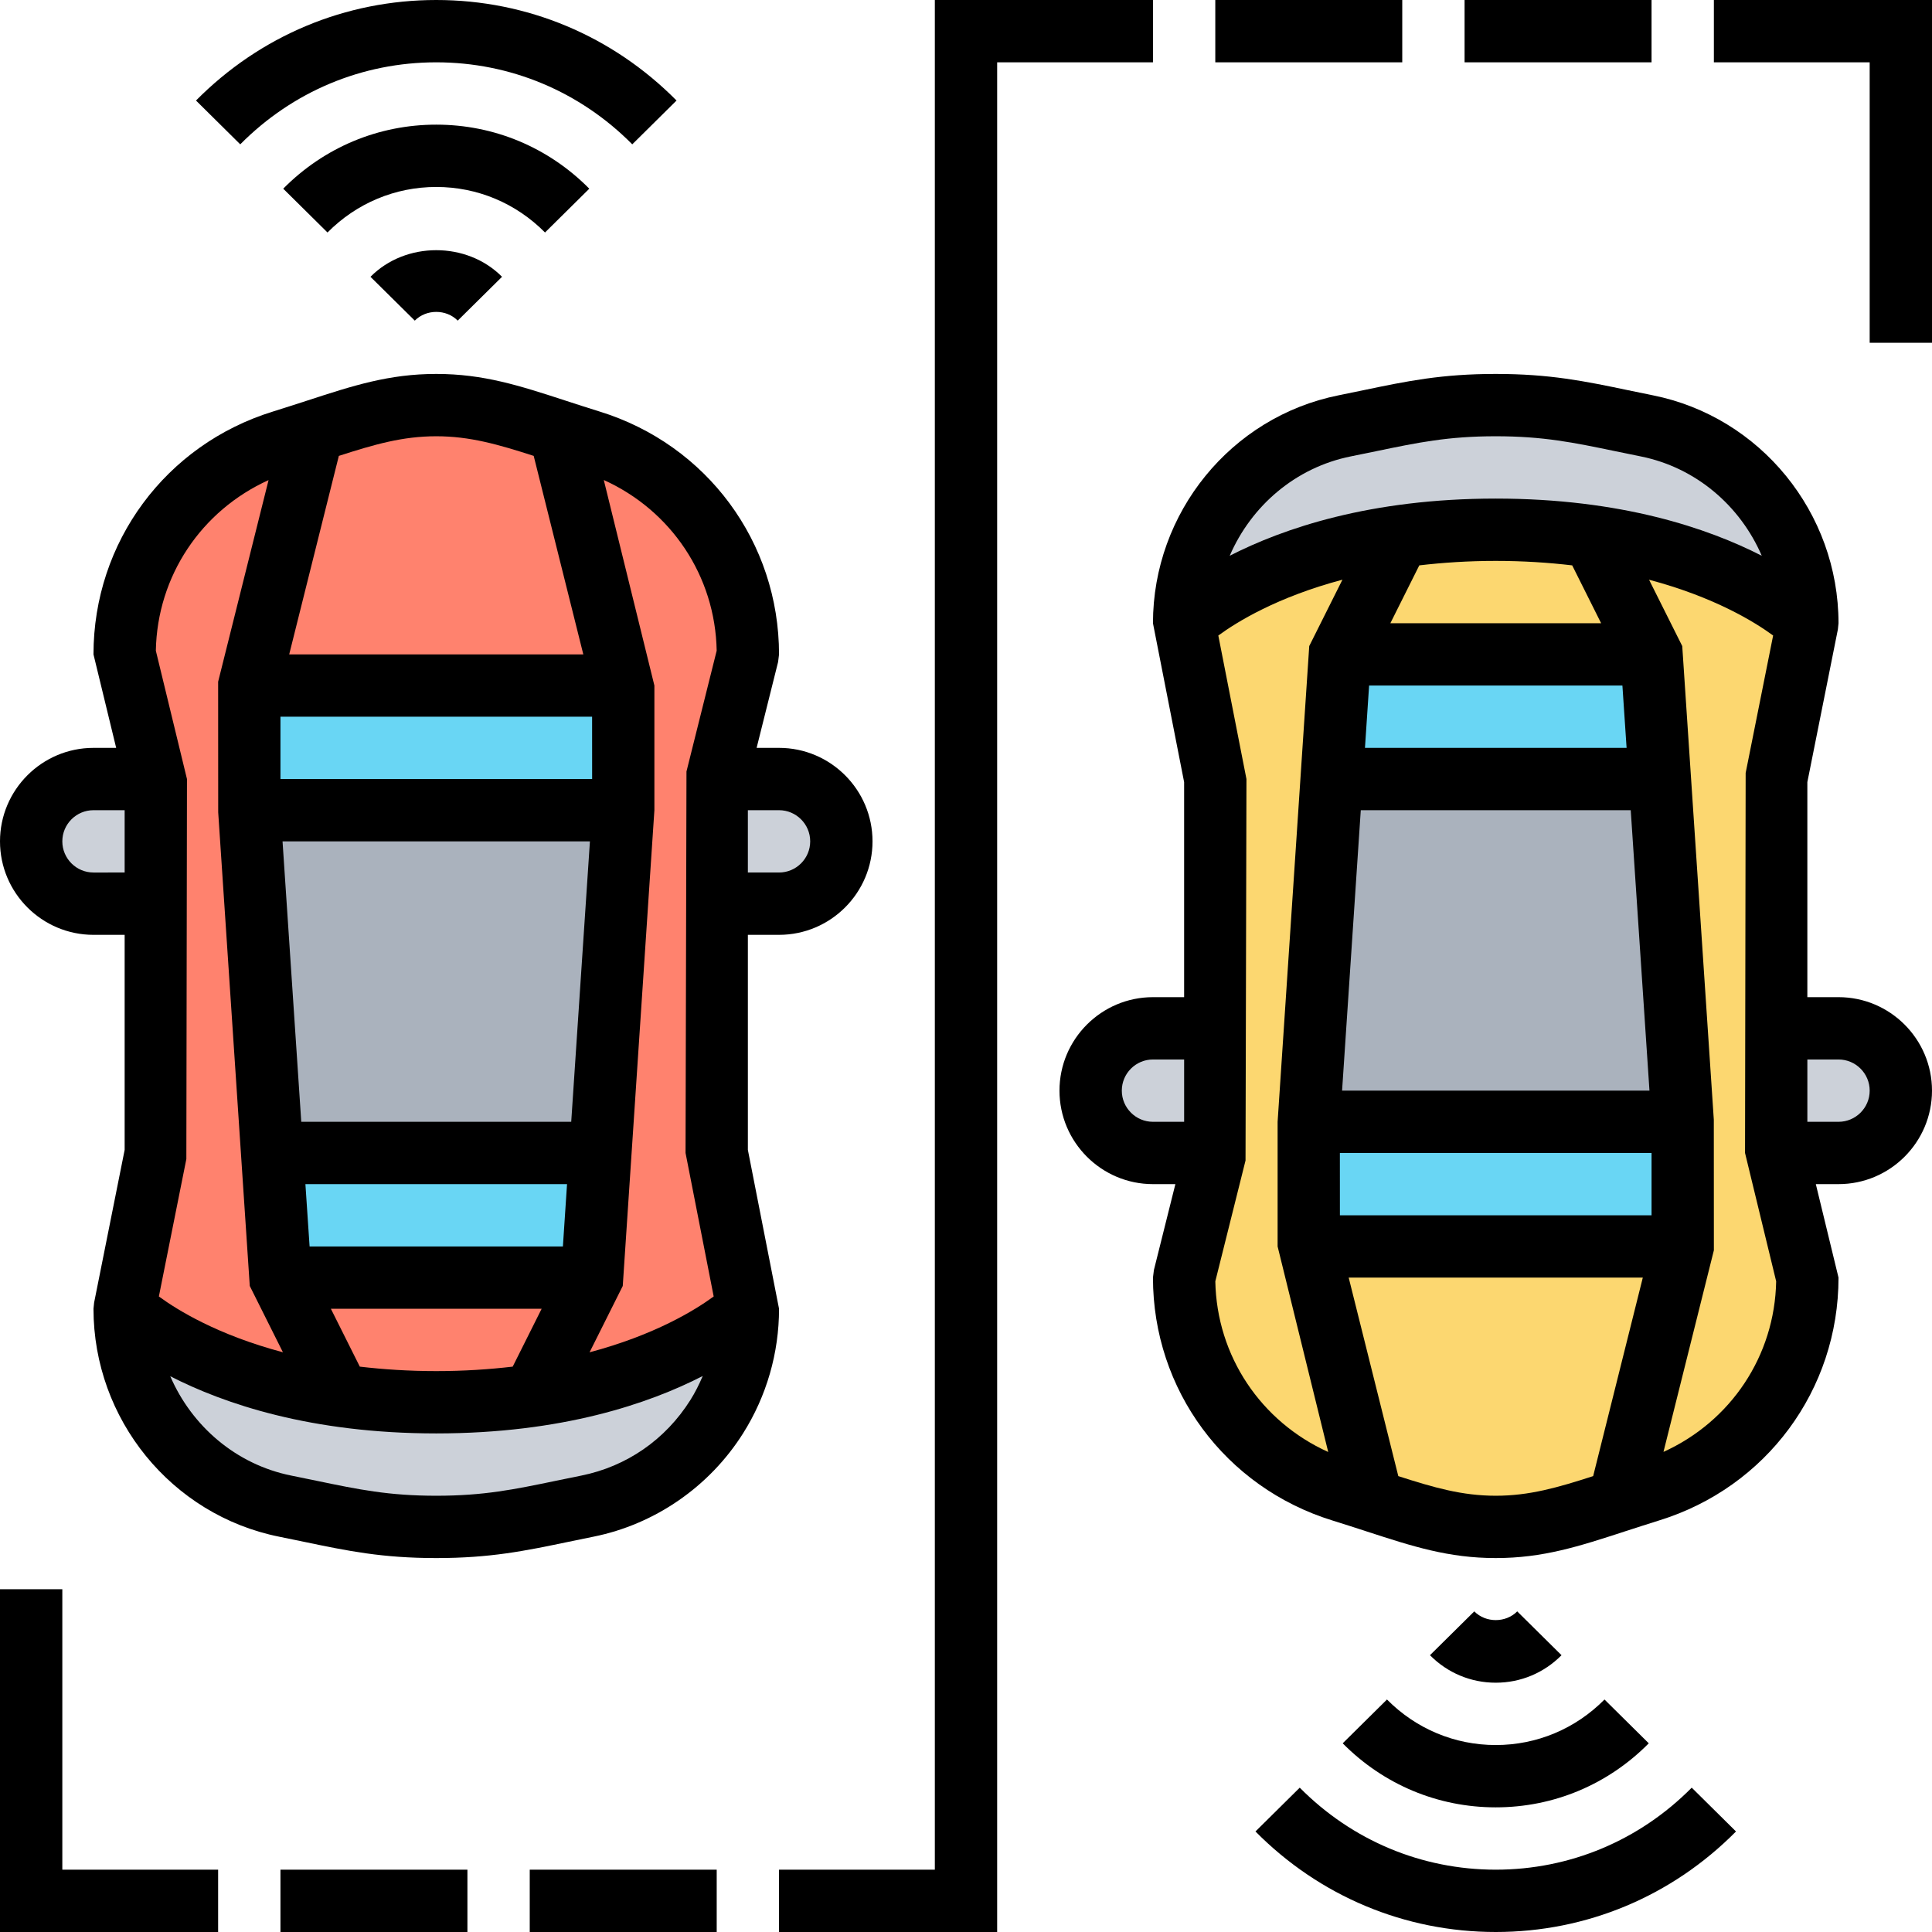 <svg height="496pt" viewBox="0 0 496 496" width="496pt" xmlns="http://www.w3.org/2000/svg"><path d="m184 200v96l8 40s-16.801 16.801-55.121 22.238l15.121-30.238 2.16-31.84 5.84-88.16v-32l-16-64 .32-1.039c2.238.801 4.641 1.52 7.199 2.32 12 3.68 22.16 11.117 29.281 20.719 7.121 9.602 11.199 21.441 11.199 34zm0 0" fill="#ff826e"/><path d="m64 176v32l5.84 88.16 2.16 31.84 15.121 30.238c-38.32-5.438-55.121-22.238-55.121-22.238l8-40v-96l-8-32c0-25.121 16.398-47.281 40.48-54.719 2.559-.801 4.961-1.52 7.199-2.32l.32 1.039zm0 0" fill="#ff826e"/><path d="m136.879 358.238c38.32-5.438 55.121-22.238 55.121-22.238 0 10.078-2.879 19.602-8 27.68-7.281 11.602-19.039 20.16-33.199 22.961-14.641 2.961-23.359 5.359-38.801 5.359s-24.16-2.398-38.801-5.359c-12-2.402-22.32-8.879-29.598-17.922-7.281-8.957-11.602-20.398-11.602-32.719 0 0 16.801 16.801 55.121 22.238 7.438 1.121 15.758 1.762 24.879 1.762s17.441-.641 24.879-1.762zm0 0" fill="#ccd1d9"/><path d="m152 328-15.121 30.238c-7.438 1.121-15.758 1.762-24.879 1.762s-17.441-.641-24.879-1.762l-15.121-30.238zm0 0" fill="#ff826e"/><path d="m144 112 16 64h-96l16-64-.32-1.039c12.082-3.922 20.879-6.961 32.32-6.961s20.238 3.039 32.32 6.961zm0 0" fill="#ff826e"/><path d="m160 208-5.84 88.16-2.16-.16h-80l-2.16.16-5.84-88.16zm0 0" fill="#aab2bd"/><path d="m154.16 296.16-2.16 31.84h-80l-2.16-31.84 2.16-.16h80zm0 0" fill="#69d6f4"/><path d="m64 176h96v32h-96zm0 0" fill="#69d6f4"/><g fill="#ccd1d9"><path d="m40 200v32h-16c-4.398 0-8.398-1.762-11.281-4.719-2.957-2.883-4.719-6.883-4.719-11.281 0-8.801 7.199-16 16-16zm0 0"/><path d="m200 200c8.801 0 16 7.199 16 16 0 4.398-1.762 8.398-4.719 11.281-2.883 2.957-6.883 4.719-11.281 4.719h-16v-32zm0 0"/><path d="m483.281 268.719c2.957 2.883 4.719 6.883 4.719 11.281 0 8.801-7.199 16-16 16h-16v-32h16c4.398 0 8.398 1.762 11.281 4.719zm0 0"/><path d="m312 264v32h-16c-8.801 0-16-7.199-16-16 0-4.398 1.762-8.398 4.719-11.281 2.883-2.957 6.883-4.719 11.281-4.719zm0 0"/></g><path d="m456 264v32l8 32c0 12.559-4.078 24.398-11.199 34-7.121 9.602-17.281 17.039-29.281 20.719-2.559.801-4.961 1.52-7.199 2.32l-.32-1.039 16-64v-32l-5.84-88.16-2.16-31.84-15.121-30.238c38.32 5.438 55.121 22.238 55.121 22.238l-8 40zm0 0" fill="#fcd770"/><path d="m336 320 16 64-.32 1.039c-2.238-.801-4.641-1.52-7.199-2.32-24.082-7.438-40.48-29.598-40.48-54.719l8-32v-96l-8-40s16.801-16.801 55.121-22.238l-15.121 30.238-2.16 31.84-5.84 88.16zm0 0" fill="#fcd770"/><path d="m408.879 137.762c-7.438-1.121-15.758-1.762-24.879-1.762s-17.441.641-24.879 1.762c-38.32 5.438-55.121 22.238-55.121 22.238 0-12.32 4.32-23.762 11.602-32.719 7.277-9.043 17.598-15.52 29.598-17.922 14.641-2.961 23.359-5.359 38.801-5.359s24.16 2.398 38.801 5.359c24 4.801 41.199 26.082 41.199 50.641 0 0-16.801-16.801-55.121-22.238zm0 0" fill="#ccd1d9"/><path d="m408.879 137.762 15.121 30.238h-80l15.121-30.238c7.438-1.121 15.758-1.762 24.879-1.762s17.441.641 24.879 1.762zm0 0" fill="#fcd770"/><path d="m432 320-16 64 .32 1.039c-12.082 3.922-20.879 6.961-32.32 6.961s-20.238-3.039-32.32-6.961l.32-1.039-16-64zm0 0" fill="#fcd770"/><path d="m426.16 199.84 5.84 88.16h-96l5.84-88.16 2.16.16h80zm0 0" fill="#aab2bd"/><path d="m426.16 199.84-2.16.16h-80l-2.16-.16 2.16-31.84h80zm0 0" fill="#69d6f4"/><path d="m336 288h96v32h-96zm0 0" fill="#69d6f4"/><path d="m112 16c19 0 36.871 7.48 50.32 21.055l11.367-11.246c-16.473-16.641-38.383-25.809-61.688-25.809s-45.215 9.168-61.68 25.809l11.359 11.246c13.449-13.574 31.32-21.055 50.32-21.055zm0 0"/><path d="m151.289 48.441c-10.496-10.609-24.449-16.441-39.289-16.441s-28.793 5.832-39.289 16.441l11.367 11.246c7.465-7.535 17.387-11.688 27.922-11.688s20.457 4.152 27.922 11.688zm0 0"/><path d="m95.113 71.062 11.375 11.25c2.953-2.984 8.07-2.984 11.023 0l11.375-11.25c-9.008-9.109-24.766-9.109-33.773 0zm0 0"/><path d="m192 295.207v-55.207h8c13.23 0 24-10.77 24-24s-10.77-24-24-24h-5.754l5.516-22.062.238-1.938c0-28.793-18.52-53.848-46.098-62.359-3.16-.977-6.07-1.93-8.824-2.824-11.695-3.809-20.934-6.816-33.078-6.816-12.137 0-21.375 3.008-33.078 6.824-2.754.887-5.664 1.84-8.832 2.824-27.57 8.512-46.09 33.559-46.09 62.352l5.824 24h-5.824c-13.23 0-24 10.77-24 24s10.77 24 24 24h8v55.207l-7.84 39.219-.16 1.574c0 28.352 20.039 52.961 47.656 58.512l6.414 1.32c11.203 2.336 20.051 4.168 33.93 4.168s22.727-1.832 33.93-4.168l6.422-1.32c15.777-3.168 29.785-12.84 38.418-26.535 6.039-9.578 9.23-20.641 9.23-31.977zm16-79.207c0 4.414-3.594 8-8 8h-8v-16h8c4.406 0 8 3.586 8 8zm-24.008-48.945-7.754 31.008-.238 97.938 7.223 36.84c-4.773 3.504-15.125 9.887-31.863 14.336l8.52-17.031 8.121-122.145v-32l-12.992-52.77c17.258 7.793 28.625 24.602 28.984 43.824zm-91.617 183.801-7.43-14.855h54.109l-7.43 14.855c-6.023.703-12.52 1.145-19.625 1.145s-13.602-.441-19.625-1.145zm-20.375-166.855h80.008l.008 16h-80.016zm72.512 136h-65.031l-1.074-16h67.168zm6.938-104-4.801 72h-69.305l-4.809-72zm-14.434-98.961 12.738 50.961h-75.508l12.746-50.961c9.145-2.949 16.391-5.039 25.008-5.039s15.863 2.09 25.016 5.039zm-68.07 6.219-12.945 51.758.016 33.512 8.105 121.609 8.512 17.031c-16.723-4.441-27.074-10.824-31.848-14.328l7.055-35.281.16-97.559-7.992-32.945c.359-19.207 11.711-36 28.938-43.797zm-44.945 100.742c-4.406 0-8-3.586-8-8s3.594-8 8-8h8v16zm125.207 154.832-6.527 1.336c-10.711 2.223-18.449 3.832-30.68 3.832s-19.969-1.609-30.672-3.832l-6.52-1.336c-14.215-2.855-25.57-12.711-31.098-25.512 13.77 7.055 36.066 14.68 68.289 14.68 32.32 0 54.656-7.672 68.414-14.742-.91 2.125-1.934 4.207-3.184 6.184-6.398 10.16-16.359 17.047-28.023 19.391zm0 0"/><path d="m384 480c-19 0-36.871-7.48-50.32-21.055l-11.367 11.246c16.473 16.641 38.383 25.809 61.688 25.809s45.215-9.168 61.68-25.809l-11.367-11.246c-13.441 13.574-31.312 21.055-50.312 21.055zm0 0"/><path d="m344.711 447.559c10.496 10.609 24.449 16.441 39.289 16.441s28.793-5.832 39.289-16.441l-11.367-11.246c-7.465 7.535-17.387 11.688-27.922 11.688s-20.457-4.152-27.922-11.688zm0 0"/><path d="m400.887 424.938-11.375-11.25c-2.953 2.984-8.07 2.984-11.023 0l-11.375 11.25c4.504 4.559 10.504 7.062 16.887 7.062s12.383-2.504 16.887-7.062zm0 0"/><path d="m472 256h-8v-55.207l7.84-39.219.16-1.574c0-28.367-20.039-52.977-47.656-58.512l-6.414-1.32c-11.203-2.336-20.051-4.168-33.93-4.168s-22.727 1.832-33.93 4.168l-6.422 1.32c-27.609 5.535-47.648 30.145-47.648 58.512l8 40.793v55.207h-8c-13.23 0-24 10.77-24 24s10.77 24 24 24h5.754l-5.516 22.062-.238 1.938c0 28.793 18.52 53.84 46.09 62.359 3.156.977 6.078 1.93 8.832 2.824 11.703 3.809 20.941 6.816 33.078 6.816 12.145 0 21.383-3.008 33.09-6.824 2.75-.887 5.664-1.84 8.82-2.824 27.57-8.504 46.09-33.559 46.09-62.352l-5.824-24h5.824c13.23 0 24-10.77 24-24s-10.77-24-24-24zm-125.207-138.832 6.527-1.336c10.711-2.223 18.449-3.832 30.68-3.832s19.969 1.609 30.672 3.832l6.527 1.336c14.215 2.855 25.57 12.703 31.098 25.512-13.777-7.047-36.074-14.68-68.297-14.68s-54.52 7.633-68.297 14.68c5.527-12.801 16.883-22.656 31.09-25.512zm77.207 194.832h-80.008l-.008-16h80.016zm-72.512-136h65.031l1.074 16h-67.168zm-6.938 104 4.801-72h69.305l4.809 72zm12.395-120 7.43-14.855c6.023-.703 12.52-1.145 19.625-1.145s13.602.441 19.625 1.145l7.43 14.855zm-68.945 120c0-4.414 3.594-8 8-8h8v16h-8c-4.406 0-8-3.586-8-8zm24.008 48.945 7.754-31.008.238-97.938-7.223-36.84c4.773-3.504 15.125-9.887 31.863-14.336l-8.52 17.031-8.121 122.145v32l12.992 52.77c-17.25-7.793-28.625-24.602-28.984-43.824zm46.977 50.016-12.738-50.961h75.508l-12.746 50.961c-9.145 2.949-16.391 5.039-25.008 5.039s-15.863-2.09-25.016-5.039zm68.078-6.219 12.938-51.758-.016-33.512-8.105-121.609-8.52-17.031c16.746 4.449 27.098 10.832 31.855 14.32l-7.055 35.281-.16 97.566 7.992 32.945c-.359 19.207-11.703 36-28.93 43.797zm44.938-84.742h-8v-16h8c4.406 0 8 3.586 8 8s-3.594 8-8 8zm0 0"/><path d="m440 0v16h40v72h16v-88zm0 0"/><path d="m376 0h48v16h-48zm0 0"/><path d="m312 0h48v16h-48zm0 0"/><path d="m16 408h-16v88h56v-16h-40zm0 0"/><path d="m72 480h48v16h-48zm0 0"/><path d="m136 480h48v16h-48zm0 0"/><path d="m296 0h-56v480h-40v16h56v-480h40zm0 0"/></svg>